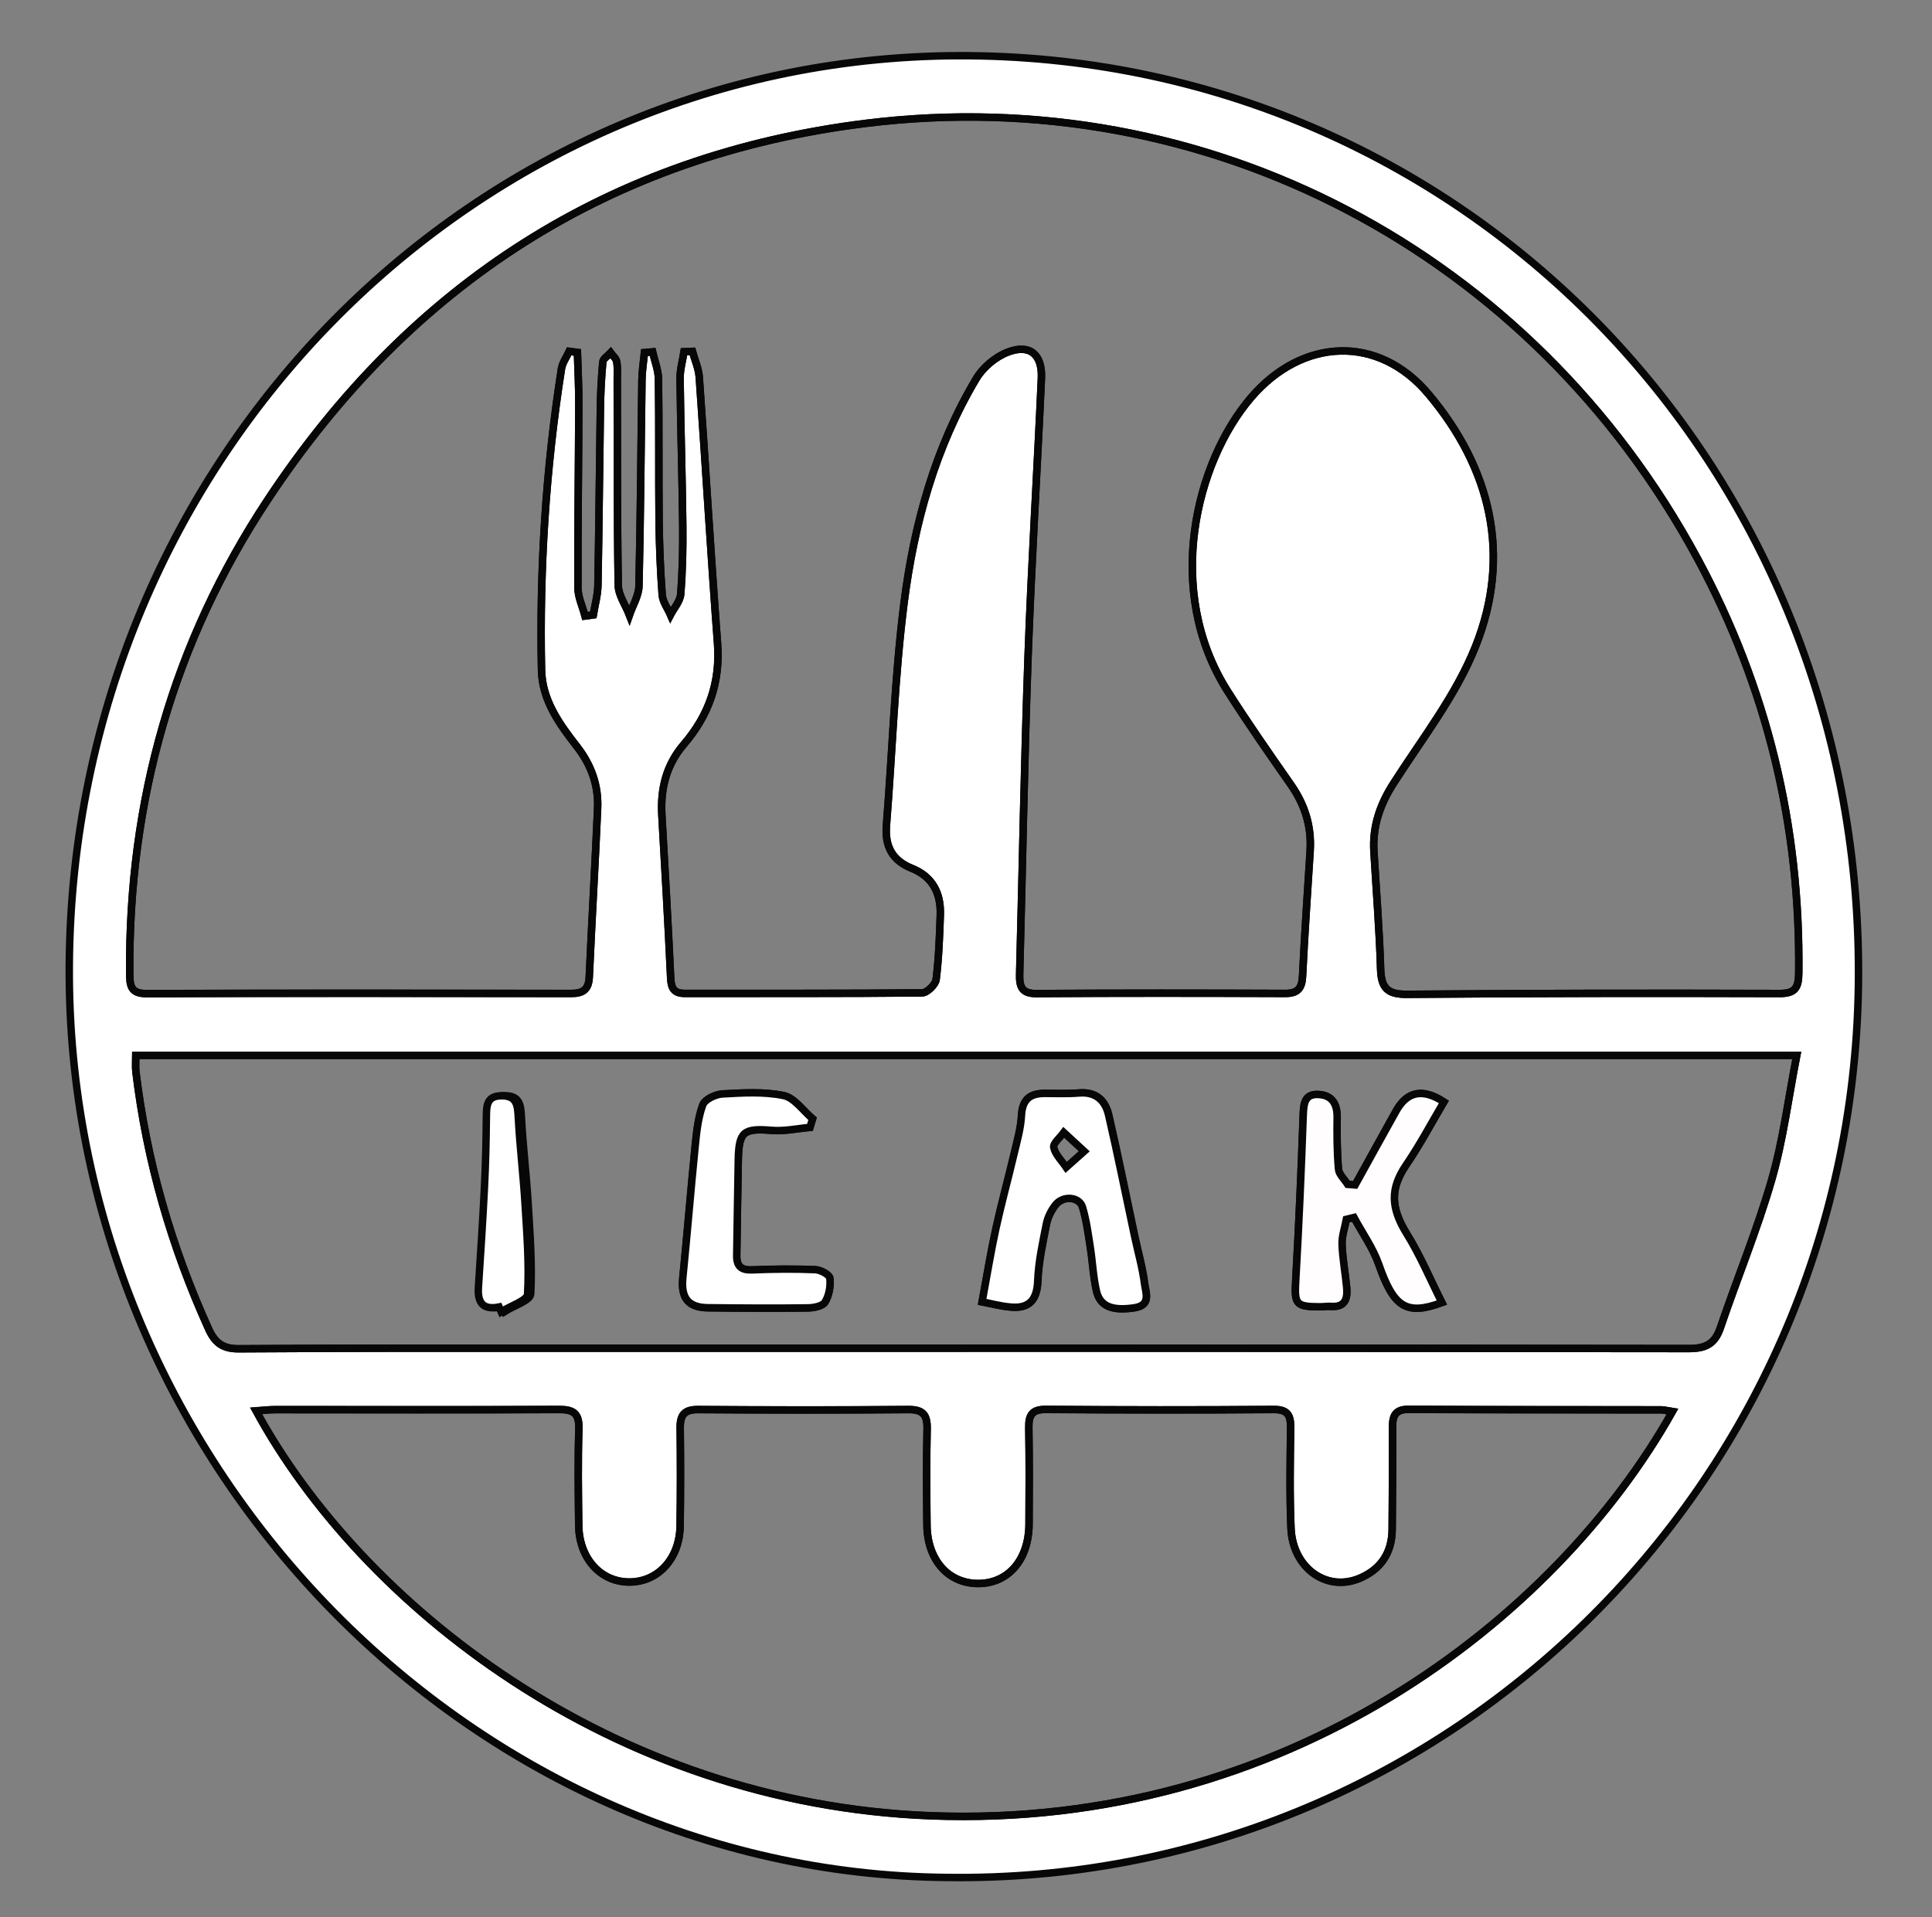 <?xml version="1.0" encoding="utf-8"?>
<!-- Generator: Adobe Illustrator 23.0.1, SVG Export Plug-In . SVG Version: 6.00 Build 0)  -->
<svg version="1.1" id="Capa_1" xmlns="http://www.w3.org/2000/svg" xmlns:xlink="http://www.w3.org/1999/xlink" x="0px" y="0px"
	 viewBox="0 0 259.31 257.36" style="enable-background:new 0 0 259.31 257.36;" xml:space="preserve">
<rect x="0" y="0" width="259.31" height="257.36" fill="#808080" stroke="none"/>
<style type="text/css">
	.st0{fill:none;}
	.st1{fill:#FFFFFF;stroke:#070707;stroke-miterlimit:10;}
	.st2{fill:none;stroke:#070707;}
	.st3{fill:none;stroke:#070707;stroke-miterlimit:10;}
	.st4{fill:#FFFDFD;stroke:#070707;stroke-miterlimit:10;}
</style>
<g>
	<path class="st0" d="M0,262.11c0-88,0-176,0-264.04c86.41,0,172.82,0,259.31,0c0,87.99,0,176.01,0,264.04
		C172.89,262.11,86.45,262.11,0,262.11z M127.06,252.03c66.66,0.95,121.34-52.53,122.37-119.57C250.49,63.42,197.3,8.05,130.05,7.48
		C63.76,6.91,9.78,61.48,9.3,129.54C8.84,195.68,62.46,251.45,127.06,252.03z"/>
	<path class="st1" d="M127.06,252.03C62.46,251.45,8.84,195.68,9.3,129.54C9.78,61.48,63.76,6.91,130.05,7.48
		c67.25,0.57,120.44,55.95,119.38,124.98C248.39,199.49,193.71,252.97,127.06,252.03z M91.81,47.22c0.38-0.02,0.75-0.04,1.13-0.05
		c0.32,1.16,0.84,2.31,0.92,3.48c0.85,11.9,1.55,23.82,2.45,35.71c0.4,5.25-1.19,9.68-4.52,13.56c-2.36,2.75-3.16,5.96-2.95,9.53
		c0.42,7.28,0.84,14.55,1.18,21.83c0.07,1.42,0.46,2.08,1.93,2.08c10.61-0.02,21.23,0.03,31.84-0.08c0.65-0.01,1.77-1.1,1.86-1.79
		c0.36-2.87,0.46-5.77,0.56-8.67c0.1-2.91-1.04-5.13-3.81-6.25c-2.61-1.04-3.65-2.92-3.42-5.77c0.8-9.97,1.11-19.99,2.37-29.9
		c1.35-10.57,4.18-20.85,9.69-30.08c0.9-1.51,2.57-2.91,4.2-3.54c2.96-1.15,4.68,0.28,4.54,3.49c-0.56,12.45-1.34,24.9-1.79,37.36
		c-0.51,14.21-0.75,28.43-1.13,42.64c-0.04,1.62,0.24,2.62,2.23,2.61c11.13-0.08,22.26-0.06,33.39-0.02
		c1.66,0.01,2.27-0.64,2.35-2.3c0.28-5.61,0.66-11.22,1.02-16.83c0.21-3.3-0.71-6.21-2.59-8.9c-2.9-4.15-5.8-8.3-8.51-12.58
		c-8.55-13.49-4.23-30.73,3.16-39.37c6.88-8.04,17.08-8.52,23.85-0.45c8.32,9.91,11.18,21.57,6.28,33.87
		c-2.62,6.56-7.15,12.35-11,18.36c-1.83,2.85-2.84,5.78-2.63,9.16c0.32,5.26,0.74,10.52,0.9,15.78c0.08,2.59,0.97,3.4,3.56,3.38
		c16.65-0.15,33.31-0.16,49.96-0.11c2.12,0.01,2.58-0.76,2.6-2.74c0.23-19.76-4.26-38.35-13.58-55.63
		c-22.19-41.13-65.85-64.12-111.63-58.44C81.93,20.81,55.13,38.03,35.9,67.13c-12.62,19.1-18.65,40.38-18.49,63.44
		c0.01,1.66,0.05,2.82,2.27,2.81c18.98-0.07,37.97-0.05,56.95-0.02c1.57,0,2.39-0.48,2.46-2.21c0.34-7.54,0.79-15.08,1.12-22.63
		c0.14-3.09-0.84-5.82-2.76-8.29c-2.36-3.04-4.68-6.22-4.77-10.31c-0.28-13.55,0.58-27.04,2.68-40.43c0.13-0.81,0.68-1.55,1.04-2.33
		c0.37,0.05,0.74,0.09,1.1,0.14c0.07,2.36,0.2,4.72,0.19,7.08c-0.03,8.17-0.15,16.34-0.12,24.5c0,1.27,0.62,2.54,0.95,3.81
		c0.37-0.05,0.74-0.1,1.11-0.15c0.21-1.32,0.59-2.63,0.62-3.95c0.15-7.9,0.21-15.81,0.33-23.71c0.03-2.11,0.13-4.22,0.33-6.31
		c0.04-0.43,0.68-0.81,1.05-1.21c0.28,0.39,0.73,0.74,0.81,1.17c0.14,0.76,0.08,1.57,0.08,2.36c0.02,9.22-0.02,18.44,0.13,27.66
		c0.02,1.34,0.98,2.67,1.5,4.01c0.45-1.3,1.25-2.59,1.28-3.9c0.22-9.22,0.26-18.44,0.4-27.66c0.02-1.23,0.22-2.45,0.34-3.67
		c0.36-0.03,0.72-0.07,1.09-0.1c0.28,1.22,0.78,2.45,0.79,3.67c0.09,6.32,0.02,12.65,0.08,18.97c0.04,3.33,0.17,6.67,0.42,9.99
		c0.07,0.91,0.72,1.78,1.11,2.67c0.48-0.92,1.29-1.81,1.37-2.76c0.25-3.06,0.31-6.14,0.28-9.21c-0.07-6.59-0.29-13.17-0.36-19.75
		C91.26,49.62,91.62,48.42,91.81,47.22z M18.23,141.67c0,0.84-0.07,1.53,0.01,2.2c1.45,12.04,4.77,23.52,9.76,34.53
		c0.88,1.95,1.97,2.68,4.1,2.66c14.4-0.1,28.81-0.08,43.21-0.08c50.46,0,100.92-0.01,151.38,0.05c2.22,0,3.48-0.6,4.22-2.8
		c2.25-6.63,4.93-13.12,6.88-19.84c1.54-5.33,2.24-10.92,3.37-16.72C166.48,141.67,92.44,141.67,18.23,141.67z M224.47,189.49
		c-0.66-0.1-1.07-0.22-1.48-0.22c-11.3-0.02-22.6-0.01-33.9-0.07c-1.78-0.01-2.19,0.82-2.18,2.41c0.03,4.57-0.02,9.13-0.05,13.7
		c-0.02,3.16-1.54,5.37-4.34,6.56c-4.45,1.9-9.01-1.36-9.24-6.71c-0.19-4.47-0.11-8.96-0.05-13.43c0.02-1.7-0.35-2.53-2.28-2.51
		c-10.18,0.08-20.36,0.07-30.54-0.01c-1.89-0.02-2.35,0.75-2.32,2.49c0.08,4.3,0.05,8.61,0.03,12.91c-0.03,4.76-2.77,7.95-6.78,7.97
		c-4.04,0.02-6.86-3.13-6.92-7.83c-0.05-4.3-0.08-8.61,0.02-12.91c0.04-1.92-0.57-2.62-2.51-2.61c-9.4,0.07-18.81,0.07-28.21,0
		c-1.82-0.01-2.44,0.68-2.42,2.45c0.05,4.39,0.05,8.78-0.01,13.17c-0.07,4.46-3.05,7.62-6.98,7.53c-3.79-0.09-6.58-3.26-6.63-7.61
		c-0.05-4.3-0.12-8.61,0.02-12.91c0.07-2.15-0.73-2.65-2.7-2.64c-12.68,0.07-25.36,0.02-38.04,0.02c-0.82,0-1.64,0.1-2.58,0.17
		c14.07,25.84,47.54,52.69,90.54,54.35C172.53,245.57,208.71,217.51,224.47,189.49z"/>
	<path class="st2" d="M91.81,47.22c-0.19,1.2-0.54,2.4-0.53,3.6c0.08,6.59,0.29,13.17,0.36,19.75c0.03,3.07-0.03,6.15-0.28,9.21
		c-0.08,0.95-0.89,1.84-1.37,2.76c-0.38-0.89-1.04-1.75-1.11-2.67c-0.25-3.32-0.38-6.66-0.42-9.99c-0.07-6.32,0.01-12.65-0.08-18.97
		c-0.02-1.23-0.52-2.45-0.79-3.67c-0.36,0.03-0.72,0.07-1.09,0.1c-0.12,1.22-0.32,2.45-0.34,3.67c-0.13,9.22-0.18,18.44-0.4,27.66
		c-0.03,1.31-0.83,2.6-1.28,3.9c-0.52-1.34-1.48-2.66-1.5-4.01c-0.15-9.22-0.11-18.44-0.13-27.66c0-0.79,0.06-1.6-0.08-2.36
		c-0.08-0.43-0.53-0.78-0.81-1.17c-0.36,0.4-1.01,0.77-1.05,1.21c-0.2,2.09-0.3,4.2-0.33,6.31c-0.12,7.9-0.18,15.81-0.33,23.71
		c-0.03,1.32-0.4,2.64-0.62,3.95c-0.37,0.05-0.74,0.1-1.11,0.15c-0.33-1.27-0.95-2.54-0.95-3.81c-0.03-8.17,0.09-16.33,0.12-24.5
		c0.01-2.36-0.12-4.72-0.19-7.08c-0.37-0.05-0.74-0.09-1.1-0.14c-0.35,0.77-0.91,1.52-1.04,2.33c-2.1,13.39-2.96,26.88-2.68,40.43
		c0.08,4.09,2.41,7.27,4.77,10.31c1.91,2.47,2.89,5.2,2.76,8.29c-0.33,7.54-0.78,15.08-1.12,22.63c-0.08,1.73-0.89,2.22-2.46,2.21
		c-18.98-0.03-37.97-0.05-56.95,0.02c-2.21,0.01-2.25-1.15-2.27-2.81c-0.16-23.06,5.87-44.34,18.49-63.44
		c19.23-29.1,46.03-46.33,80.31-50.58c45.78-5.68,89.43,17.31,111.63,58.44c9.32,17.28,13.81,35.87,13.58,55.63
		c-0.02,1.98-0.49,2.75-2.6,2.74c-16.65-0.05-33.31-0.04-49.96,0.11c-2.59,0.02-3.48-0.79-3.56-3.38
		c-0.16-5.26-0.59-10.52-0.9-15.78c-0.2-3.38,0.81-6.31,2.63-9.16c3.85-6.01,8.38-11.8,11-18.36c4.91-12.3,2.04-23.96-6.28-33.87
		c-6.77-8.07-16.97-7.59-23.85,0.45c-7.4,8.65-11.71,25.88-3.16,39.37c2.71,4.28,5.62,8.43,8.51,12.58c1.88,2.69,2.8,5.6,2.59,8.9
		c-0.36,5.61-0.74,11.22-1.02,16.83c-0.08,1.66-0.69,2.31-2.35,2.3c-11.13-0.04-22.26-0.06-33.39,0.02
		c-1.99,0.01-2.27-0.99-2.23-2.61c0.38-14.21,0.62-28.43,1.13-42.64c0.45-12.46,1.23-24.9,1.79-37.36c0.14-3.21-1.58-4.64-4.54-3.49
		c-1.62,0.63-3.29,2.02-4.2,3.54c-5.51,9.24-8.34,19.51-9.69,30.08c-1.26,9.9-1.57,19.93-2.37,29.9c-0.23,2.85,0.82,4.73,3.42,5.77
		c2.77,1.11,3.91,3.34,3.81,6.25c-0.1,2.9-0.2,5.8-0.56,8.67c-0.09,0.69-1.21,1.78-1.86,1.79c-10.61,0.11-21.23,0.06-31.84,0.08
		c-1.47,0-1.87-0.66-1.93-2.08c-0.34-7.28-0.76-14.56-1.18-21.83c-0.21-3.57,0.59-6.77,2.95-9.53c3.33-3.88,4.92-8.31,4.52-13.56
		c-0.9-11.9-1.6-23.81-2.45-35.71c-0.08-1.18-0.6-2.32-0.92-3.48C92.56,47.19,92.18,47.21,91.81,47.22z"/>
	<path class="st3" d="M18.23,141.67c74.21,0,148.24,0,222.93,0c-1.14,5.81-1.83,11.39-3.37,16.72c-1.94,6.72-4.63,13.21-6.88,19.84
		c-0.74,2.19-2,2.8-4.22,2.8c-50.46-0.06-100.92-0.06-151.38-0.05c-14.4,0-28.81-0.02-43.21,0.08c-2.13,0.02-3.21-0.71-4.1-2.66
		c-4.99-11.01-8.31-22.49-9.76-34.53C18.16,143.2,18.23,142.51,18.23,141.67z M131.82,174.76c1.14,0.22,2.48,0.58,3.85,0.7
		c2.44,0.22,3.53-0.9,3.64-3.51c0.1-2.56,0.66-5.12,1.16-7.65c0.18-0.9,0.65-1.83,1.22-2.56c1.01-1.29,3.21-1.11,3.63,0.31
		c0.51,1.73,0.76,3.56,1.04,5.35c0.31,1.96,0.39,3.97,0.83,5.9c0.48,2.11,2.18,2.69,5.07,2.26c2.31-0.34,1.53-2.06,1.38-3.24
		c-0.27-2.15-0.88-4.25-1.33-6.37c-1.16-5.43-2.24-10.87-3.49-16.27c-0.45-1.96-1.72-3.15-3.94-2.96c-1.54,0.13-3.1,0.06-4.65,0.06
		c-1.94,0-2.99,0.78-3.1,2.94c-0.09,1.72-0.59,3.42-0.98,5.11c-0.79,3.37-1.72,6.7-2.45,10.08
		C132.99,168.01,132.49,171.15,131.82,174.76z M181.89,159.07c-0.34-0.03-0.68-0.05-1.02-0.08c-0.43-0.68-1.17-1.33-1.23-2.05
		c-0.2-2.3-0.2-4.61-0.18-6.92c0.02-1.76-0.62-2.95-2.41-3.09c-1.94-0.15-2.09,1.17-2.14,2.77c-0.26,7.37-0.58,14.75-1,22.11
		c-0.19,3.27-0.03,3.6,3.2,3.61c0.52,0,1.03-0.09,1.55-0.05c1.84,0.13,2.22-1.01,2.08-2.52c-0.18-1.94-0.56-3.87-0.62-5.81
		c-0.04-1.11,0.37-2.24,0.58-3.36c0.34-0.08,0.68-0.17,1.02-0.25c1.13,2.1,2.56,4.09,3.34,6.32c1.97,5.64,3.62,6.9,8.46,5.11
		c-1.57-3.13-2.91-6.32-4.7-9.21c-2.17-3.5-2.26-6.1-0.09-9.28c1.85-2.71,3.39-5.63,5.06-8.45c-2.86-1.87-4.94-1.41-6.41,1.22
		C185.54,152.44,183.72,155.76,181.89,159.07z M108.71,151.34c0.12-0.38,0.23-0.77,0.35-1.15c-1.29-1.08-2.44-2.82-3.88-3.11
		c-2.65-0.54-5.47-0.37-8.2-0.22c-0.94,0.05-2.37,0.72-2.65,1.47c-0.65,1.75-0.84,3.71-1.03,5.61c-0.59,5.86-1.06,11.73-1.65,17.59
		c-0.27,2.71,0.69,4,3.37,4.03c4.47,0.05,8.95,0.08,13.42,0.02c0.8-0.01,1.97-0.24,2.3-0.79c0.54-0.89,0.76-2.15,0.64-3.2
		c-0.05-0.47-1.25-1.12-1.95-1.14c-2.82-0.11-5.66-0.08-8.49,0.03c-1.45,0.06-2.09-0.48-2.06-1.93c0.07-4.3,0.12-8.61,0.21-12.91
		c0.08-3.77,0.73-4.2,4.53-3.89C105.3,151.88,107.01,151.49,108.71,151.34z M67.42,175.45c0.1,0.21,0.19,0.42,0.29,0.63
		c1.23-0.78,3.47-1.51,3.52-2.36c0.22-4.02-0.1-8.08-0.34-12.12c-0.23-3.84-0.69-7.66-0.9-11.49c-0.09-1.64-0.13-3.03-2.24-3.02
		c-2.04,0-2.02,1.39-2.03,2.89c-0.04,3.15-0.11,6.3-0.26,9.45c-0.22,4.47-0.52,8.94-0.8,13.41
		C64.53,174.86,65.27,175.89,67.42,175.45z"/>
	<path class="st3" d="M224.47,189.49c-15.76,28.02-51.94,56.08-99.56,54.25c-43-1.65-76.48-28.51-90.54-54.35
		c0.94-0.06,1.76-0.17,2.58-0.17c12.68,0,25.36,0.04,38.04-0.02c1.97-0.01,2.77,0.5,2.7,2.64c-0.14,4.3-0.07,8.61-0.02,12.91
		c0.05,4.35,2.84,7.52,6.63,7.61c3.93,0.09,6.91-3.07,6.98-7.53c0.07-4.39,0.07-8.78,0.01-13.17c-0.02-1.77,0.6-2.47,2.42-2.45
		c9.4,0.07,18.81,0.08,28.21,0c1.94-0.02,2.56,0.69,2.51,2.61c-0.1,4.3-0.07,8.61-0.02,12.91c0.05,4.7,2.88,7.85,6.92,7.83
		c4.01-0.02,6.75-3.21,6.78-7.97c0.03-4.3,0.05-8.61-0.03-12.91c-0.03-1.74,0.43-2.5,2.32-2.49c10.18,0.08,20.36,0.09,30.54,0.01
		c1.93-0.01,2.3,0.81,2.28,2.51c-0.06,4.48-0.14,8.96,0.05,13.43c0.23,5.35,4.79,8.6,9.24,6.71c2.8-1.19,4.32-3.41,4.34-6.56
		c0.03-4.57,0.08-9.13,0.05-13.7c-0.01-1.58,0.4-2.42,2.18-2.41c11.3,0.07,22.6,0.05,33.9,0.07
		C223.4,189.27,223.81,189.39,224.47,189.49z"/>
	<path class="st1" d="M131.82,174.76c0.67-3.62,1.17-6.75,1.85-9.85c0.74-3.38,1.66-6.72,2.45-10.08c0.4-1.69,0.89-3.39,0.98-5.11
		c0.12-2.16,1.17-2.94,3.1-2.94c1.55,0,3.11,0.07,4.65-0.06c2.22-0.18,3.49,1.01,3.94,2.96c1.25,5.4,2.33,10.85,3.49,16.27
		c0.45,2.12,1.06,4.22,1.33,6.37c0.15,1.18,0.93,2.9-1.38,3.24c-2.89,0.43-4.59-0.15-5.07-2.26c-0.44-1.93-0.52-3.93-0.83-5.9
		c-0.28-1.8-0.52-3.62-1.04-5.35c-0.42-1.42-2.61-1.6-3.63-0.31c-0.57,0.73-1.04,1.65-1.22,2.56c-0.5,2.53-1.06,5.09-1.16,7.65
		c-0.1,2.61-1.2,3.73-3.64,3.51C134.31,175.35,132.97,174.98,131.82,174.76z M145.52,154.55c-1.22-1.12-1.98-1.83-2.74-2.53
		c-0.49,0.68-1.46,1.47-1.35,2.01c0.21,0.97,1.08,1.79,1.67,2.67C143.73,156.13,144.37,155.57,145.52,154.55z"/>
	<path class="st4" d="M181.89,159.07c1.83-3.31,3.65-6.63,5.5-9.93c1.47-2.63,3.55-3.08,6.41-1.22c-1.67,2.82-3.21,5.74-5.06,8.45
		c-2.17,3.18-2.09,5.77,0.09,9.28c1.79,2.89,3.13,6.08,4.7,9.21c-4.85,1.79-6.49,0.53-8.46-5.11c-0.78-2.23-2.21-4.22-3.34-6.32
		c-0.34,0.08-0.68,0.17-1.02,0.25c-0.21,1.12-0.62,2.25-0.58,3.36c0.07,1.94,0.44,3.87,0.62,5.81c0.14,1.51-0.24,2.65-2.08,2.52
		c-0.51-0.04-1.03,0.06-1.55,0.05c-3.23-0.01-3.39-0.34-3.2-3.61c0.42-7.37,0.74-14.74,1-22.11c0.06-1.6,0.21-2.92,2.14-2.77
		c1.79,0.14,2.43,1.32,2.41,3.09c-0.03,2.31-0.02,4.63,0.18,6.92c0.06,0.71,0.8,1.37,1.23,2.05
		C181.21,159.02,181.55,159.04,181.89,159.07z"/>
	<path class="st1" d="M108.71,151.34c-1.7,0.15-3.41,0.54-5.09,0.4c-3.8-0.31-4.45,0.13-4.53,3.89c-0.09,4.3-0.13,8.61-0.21,12.91
		c-0.02,1.45,0.61,1.99,2.06,1.93c2.83-0.12,5.66-0.15,8.49-0.03c0.7,0.03,1.89,0.67,1.95,1.14c0.12,1.05-0.1,2.31-0.64,3.2
		c-0.33,0.55-1.5,0.78-2.3,0.79c-4.47,0.06-8.95,0.03-13.42-0.02c-2.67-0.03-3.64-1.33-3.37-4.03c0.59-5.86,1.06-11.73,1.65-17.59
		c0.19-1.89,0.38-3.85,1.03-5.61c0.28-0.75,1.71-1.42,2.65-1.47c2.73-0.15,5.55-0.33,8.2,0.22c1.44,0.3,2.6,2.03,3.88,3.11
		C108.94,150.57,108.82,150.95,108.71,151.34z"/>
	<path class="st1" d="M66.99,175.45c-2.17,0.44-2.91-0.59-2.78-2.6c0.29-4.47,0.59-8.94,0.81-13.41c0.16-3.15,0.23-6.3,0.26-9.45
		c0.02-1.5,0-2.89,2.04-2.89c2.12-0.01,2.16,1.38,2.25,3.02c0.21,3.84,0.67,7.66,0.9,11.49c0.25,4.04,0.57,8.1,0.34,12.12
		c-0.05,0.85-2.3,1.57-3.54,2.36C67.18,175.87,67.08,175.66,66.99,175.45z"/>
	<path class="st0" d="M145.52,154.55c-1.15,1.02-1.79,1.59-2.42,2.15c-0.59-0.88-1.46-1.7-1.67-2.67c-0.12-0.55,0.86-1.33,1.35-2.01
		C143.54,152.72,144.3,153.42,145.52,154.55z"/>
</g>
</svg>
